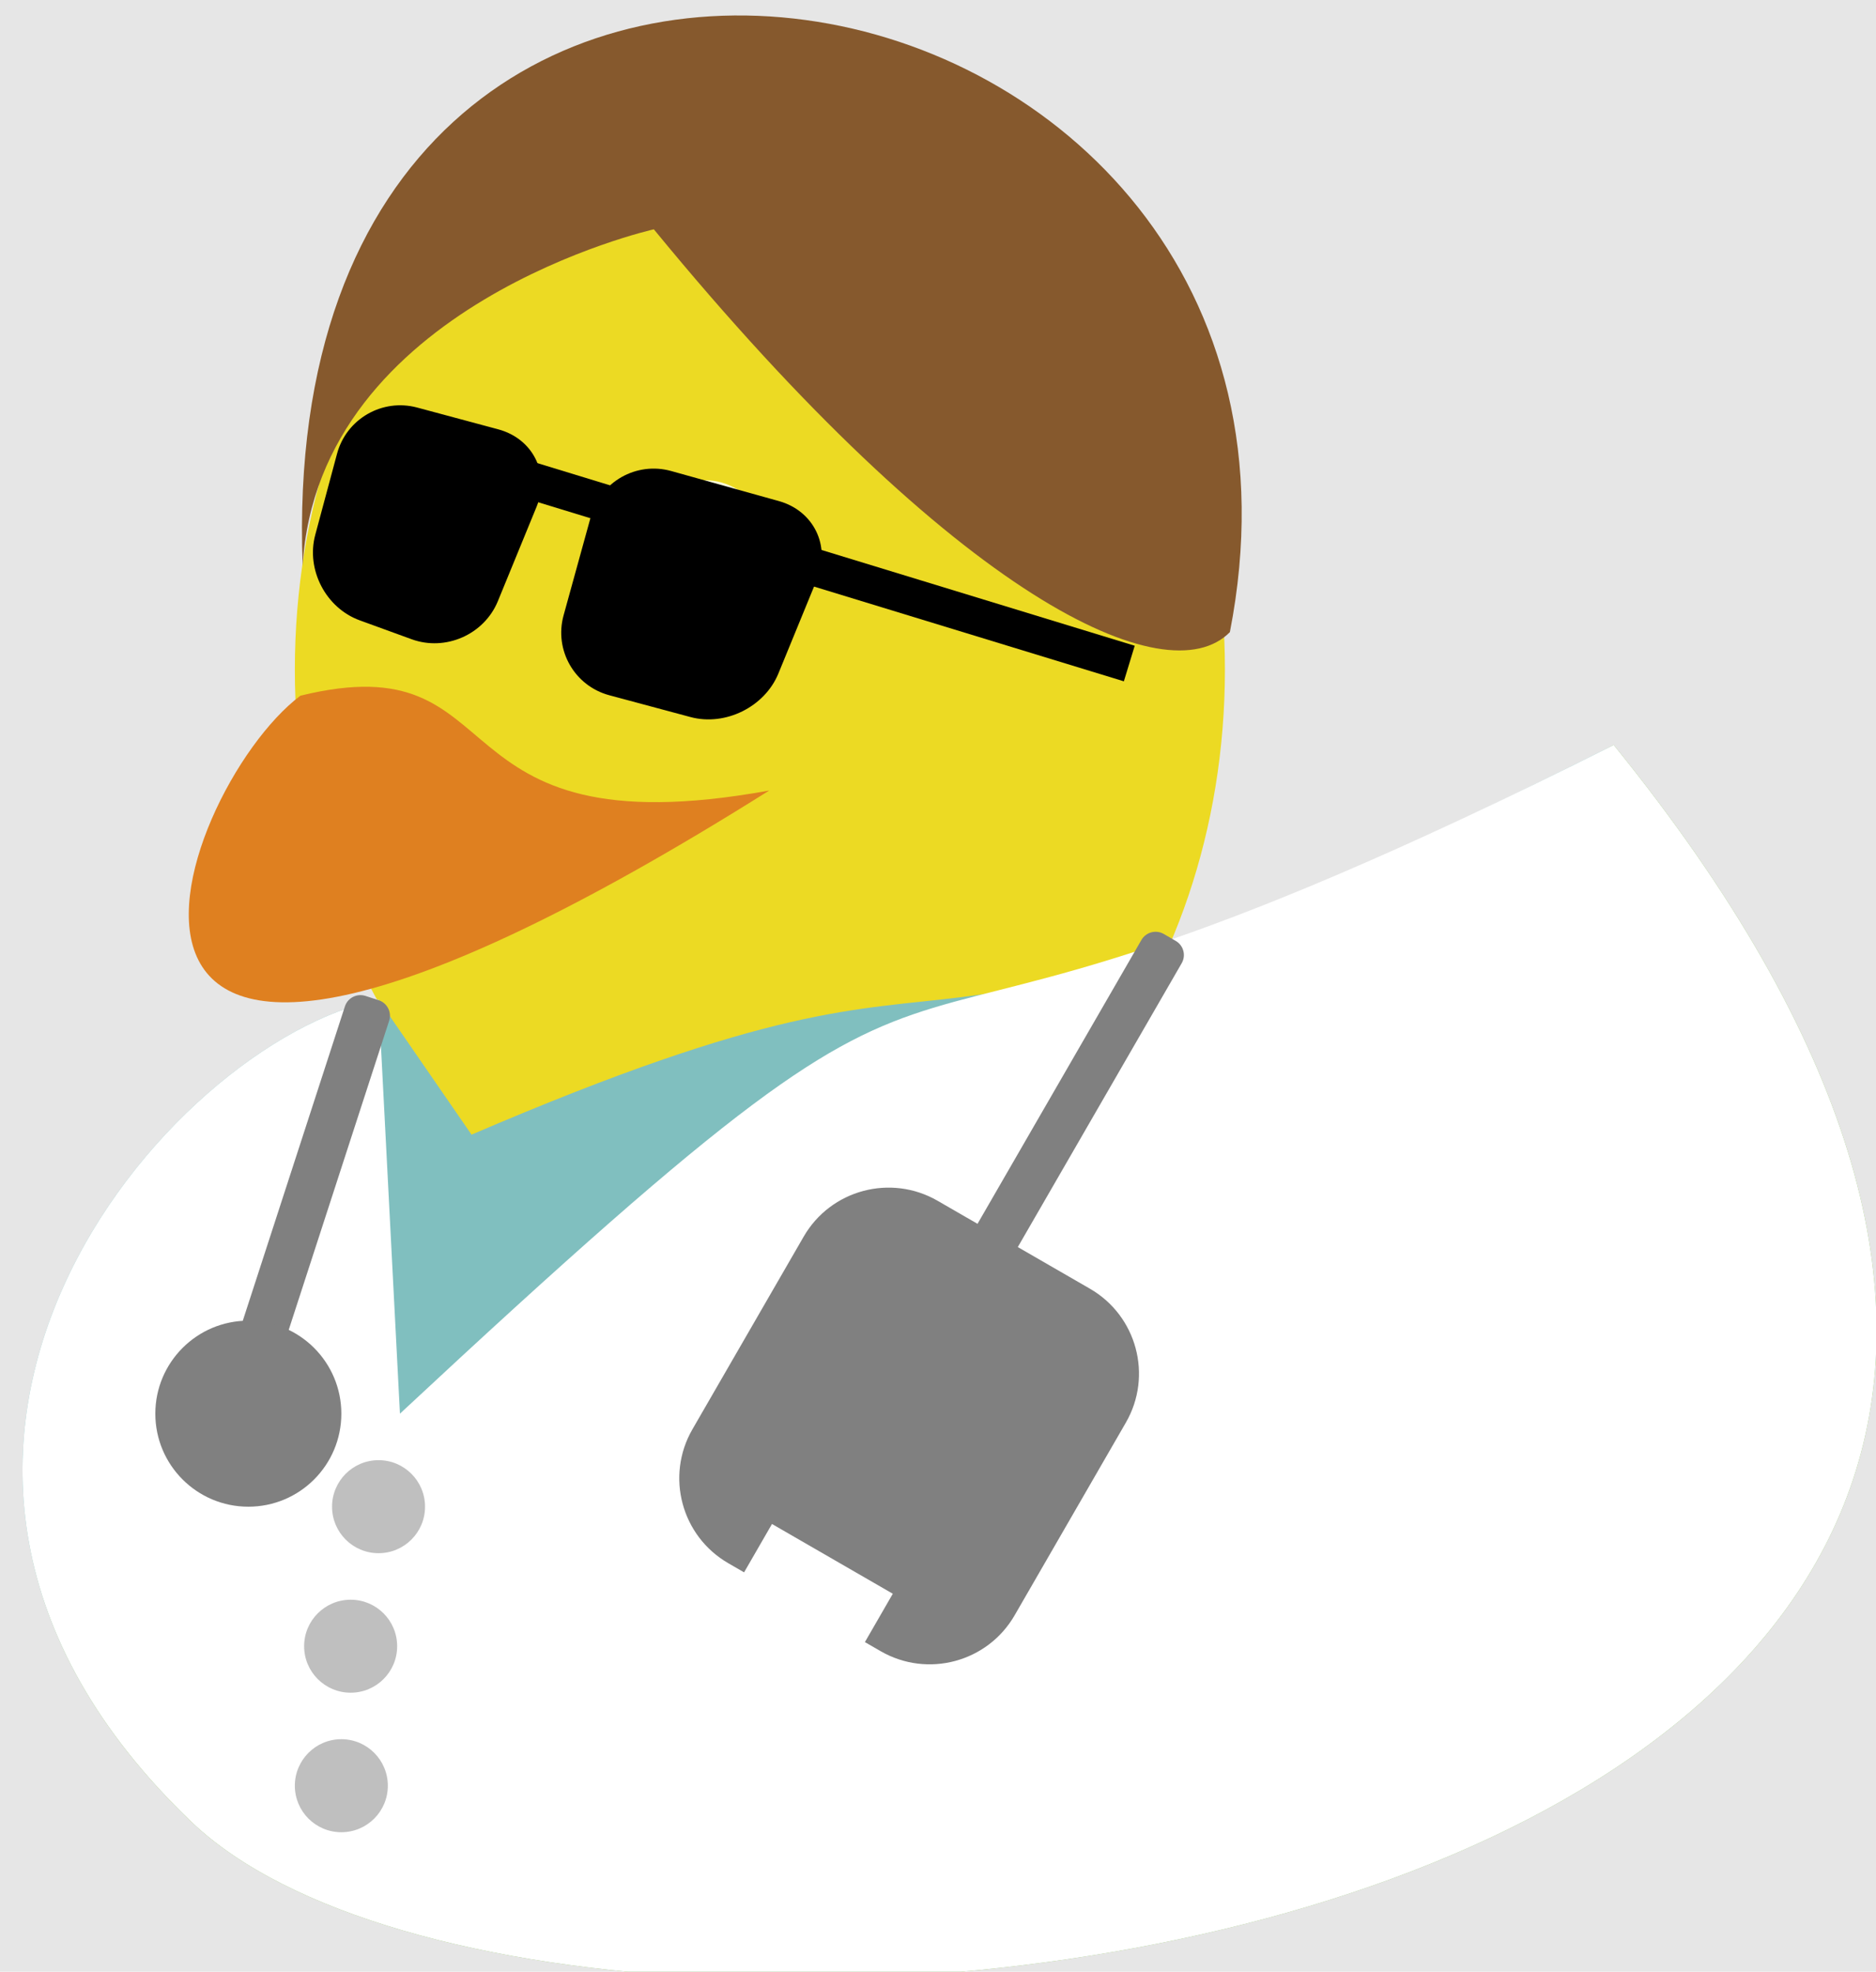 <?xml version='1.0' encoding='UTF-8'?>
<!-- This file was generated by dvisvgm 3.2.2 -->
<svg version='1.1' xmlns='http://www.w3.org/2000/svg' xmlns:xlink='http://www.w3.org/1999/xlink' viewBox='0 0 57.175 60.094'>
<defs>
<clipPath id='cp0'>
<path d='M19.099 46.183L25.761 34.645L36.316 40.739L29.655 52.277L26.218 50.293L27.21 48.574L23.528 46.448L22.536 48.167Z'/>
</clipPath>
</defs>
<g id='page1'>
<path d='M0 60.094H57.175V0H0Z' fill='#e6e6e6'/>
<path d='M12.189 30.472C5.216 31.691-5.896 44.305 5.839 55.53C17.603 66.756 78.804 59.244 49.181 22.705C24.236 36.113 32.797 23.839 12.189 30.472Z' fill='#ecda23'/>
<path d='M37.332 20.409C37.332 10.624 30.987 2.692 23.159 2.692S8.986 10.624 8.986 20.409C8.986 30.194 15.331 38.126 23.159 38.126S37.332 30.194 37.332 20.409Z' fill='#ecda23'/>
<path d='M9.156 21.203C15.874 19.558 12.983 25.993 23.443 24.094C-0 38.834 5.272 24.122 9.156 21.203Z' fill='#df8020'/>
<path d='M23.289 18.943C23.958 17.104 23.436 15.226 22.122 14.748C20.808 14.269 19.201 15.373 18.531 17.211C17.862 19.05 18.384 20.929 19.698 21.407C21.012 21.885 22.619 20.782 23.289 18.943Z' fill='#ffffd9'/>
<path d='M22.563 18.98C22.946 17.93 22.83 16.924 22.304 16.733C21.779 16.541 21.043 17.238 20.661 18.288C20.279 19.338 20.395 20.345 20.92 20.536C21.445 20.727 22.181 20.031 22.563 18.98Z'/>
<path d='M15.012 16.76C15.624 15.079 15.183 13.374 14.027 12.953C12.871 12.532 11.437 13.554 10.825 15.236C10.213 16.918 10.654 18.622 11.811 19.043C12.967 19.464 14.4 18.442 15.012 16.76Z' fill='#ffffd9'/>
<path d='M14.382 16.833C14.727 15.887 14.665 14.996 14.244 14.843C13.824 14.69 13.203 15.332 12.859 16.278C12.515 17.224 12.577 18.115 12.997 18.268C13.418 18.421 14.038 17.779 14.382 16.833Z'/>
<path d='M11.537 30.472C5.216 31.691-5.896 44.305 5.839 55.53C17.603 66.756 78.804 59.244 49.181 22.705C24.236 35.263 32.797 26.673 14.371 34.582Z' fill='#80bfbf'/>
<path d='M11.537 30.472C5.216 31.691-5.896 44.305 5.839 55.53C17.603 66.756 78.804 59.244 49.181 22.705C22.592 36.113 32.797 23.867 12.189 43.086Z' fill='#fff'/>
<path d='M12.954 45.921C12.954 45.138 12.32 44.503 11.537 44.503C10.754 44.503 10.12 45.138 10.12 45.921S10.754 47.338 11.537 47.338C12.32 47.338 12.954 46.704 12.954 45.921ZM12.104 50.173C12.104 49.39 11.47 48.756 10.687 48.756C9.904 48.756 9.269 49.39 9.269 50.173C9.269 50.956 9.904 51.59 10.687 51.59C11.47 51.59 12.104 50.956 12.104 50.173ZM11.82 54.425C11.82 53.642 11.186 53.007 10.403 53.007C9.62 53.007 8.986 53.642 8.986 54.425C8.986 55.208 9.62 55.842 10.403 55.842C11.186 55.842 11.82 55.208 11.82 54.425Z' fill='#bfbfbf'/>
<path d='M37.483 19.266C41.653-2.096 8.246-8.448 9.224 17.243C9.689 9.294 19.927 6.989 19.927 6.989C29.183 18.272 35.561 21.217 37.483 19.266Z' fill='#86592d'/>
<path d='M24.221 17.698L24.553 16.614L34.583 19.681L34.252 20.765Z'/>
<path d='M15.818 15.129L16.149 14.045L18.86 14.874L18.529 15.958Z'/>
<path d='M9.608 16.301L10.272 13.829C10.558 12.766 11.65 12.136 12.713 12.421L15.185 13.085C16.248 13.371 16.771 14.427 16.353 15.445L15.174 18.321C14.757 19.339 13.58 19.859 12.546 19.483L10.964 18.907C9.93 18.53 9.323 17.364 9.608 16.301ZM10.179 16.436L10.766 14.081C10.966 13.28 11.777 12.793 12.577 12.992L14.932 13.579C15.733 13.779 16.124 14.558 15.805 15.319L14.657 18.059C14.339 18.821 13.451 19.209 12.676 18.927L11.222 18.397C10.447 18.115 9.98 17.237 10.179 16.436Z'/>
<path d='M17.177 18.753L18.008 15.741C18.301 14.68 19.397 14.06 20.457 14.356L23.739 15.272C24.798 15.568 25.319 16.634 24.902 17.652L23.723 20.527C23.306 21.545 22.106 22.14 21.043 21.854L18.571 21.19C17.508 20.905 16.884 19.813 17.177 18.753ZM17.749 18.888L18.501 15.993C18.709 15.194 19.524 14.718 20.321 14.929L23.486 15.765C24.284 15.976 24.672 16.764 24.354 17.525L23.206 20.266C22.887 21.027 21.979 21.482 21.178 21.283L18.824 20.696C18.023 20.496 17.542 19.687 17.749 18.888Z'/>
<path d='M6.09 44.284L10.512 30.673C10.597 30.412 10.878 30.269 11.14 30.354L11.54 30.484C11.802 30.569 11.945 30.85 11.86 31.111L7.438 44.722C7.353 44.984 7.072 45.127 6.81 45.042L6.409 44.912C6.148 44.827 6.005 44.546 6.09 44.284Z' fill='#808080'/>
<path d='M10.403 43.086C10.403 41.521 9.134 40.251 7.569 40.251S4.734 41.521 4.734 43.086C4.734 44.652 6.003 45.921 7.569 45.921S10.403 44.652 10.403 43.086Z' fill='#808080'/>
<path d='M29.332 38.096L34.787 28.648C34.925 28.41 35.229 28.328 35.468 28.465L35.832 28.676C36.071 28.814 36.152 29.118 36.015 29.356L30.56 38.804C30.422 39.043 30.118 39.124 29.88 38.987L29.515 38.776C29.277 38.638 29.195 38.334 29.332 38.096Z' fill='#808080'/>
<g clip-path='url(#cp0)'>
<path d='M34.312 43.36L30.923 49.231C30.097 50.66 28.27 51.15 26.84 50.325L22.197 47.644C20.768 46.819 20.278 44.991 21.103 43.562L24.493 37.691C25.318 36.261 27.146 35.772 28.575 36.597L33.218 39.277C34.648 40.103 35.138 41.931 34.312 43.36ZM32.874 43.016L29.906 48.158C29.356 49.111 28.137 49.437 27.184 48.887L23.271 46.627C22.318 46.077 21.991 44.859 22.541 43.906L25.51 38.764C26.06 37.811 27.278 37.485 28.231 38.035L32.145 40.295C33.098 40.845 33.425 42.063 32.874 43.016Z' fill='#808080'/>
</g>
</g>
</svg>